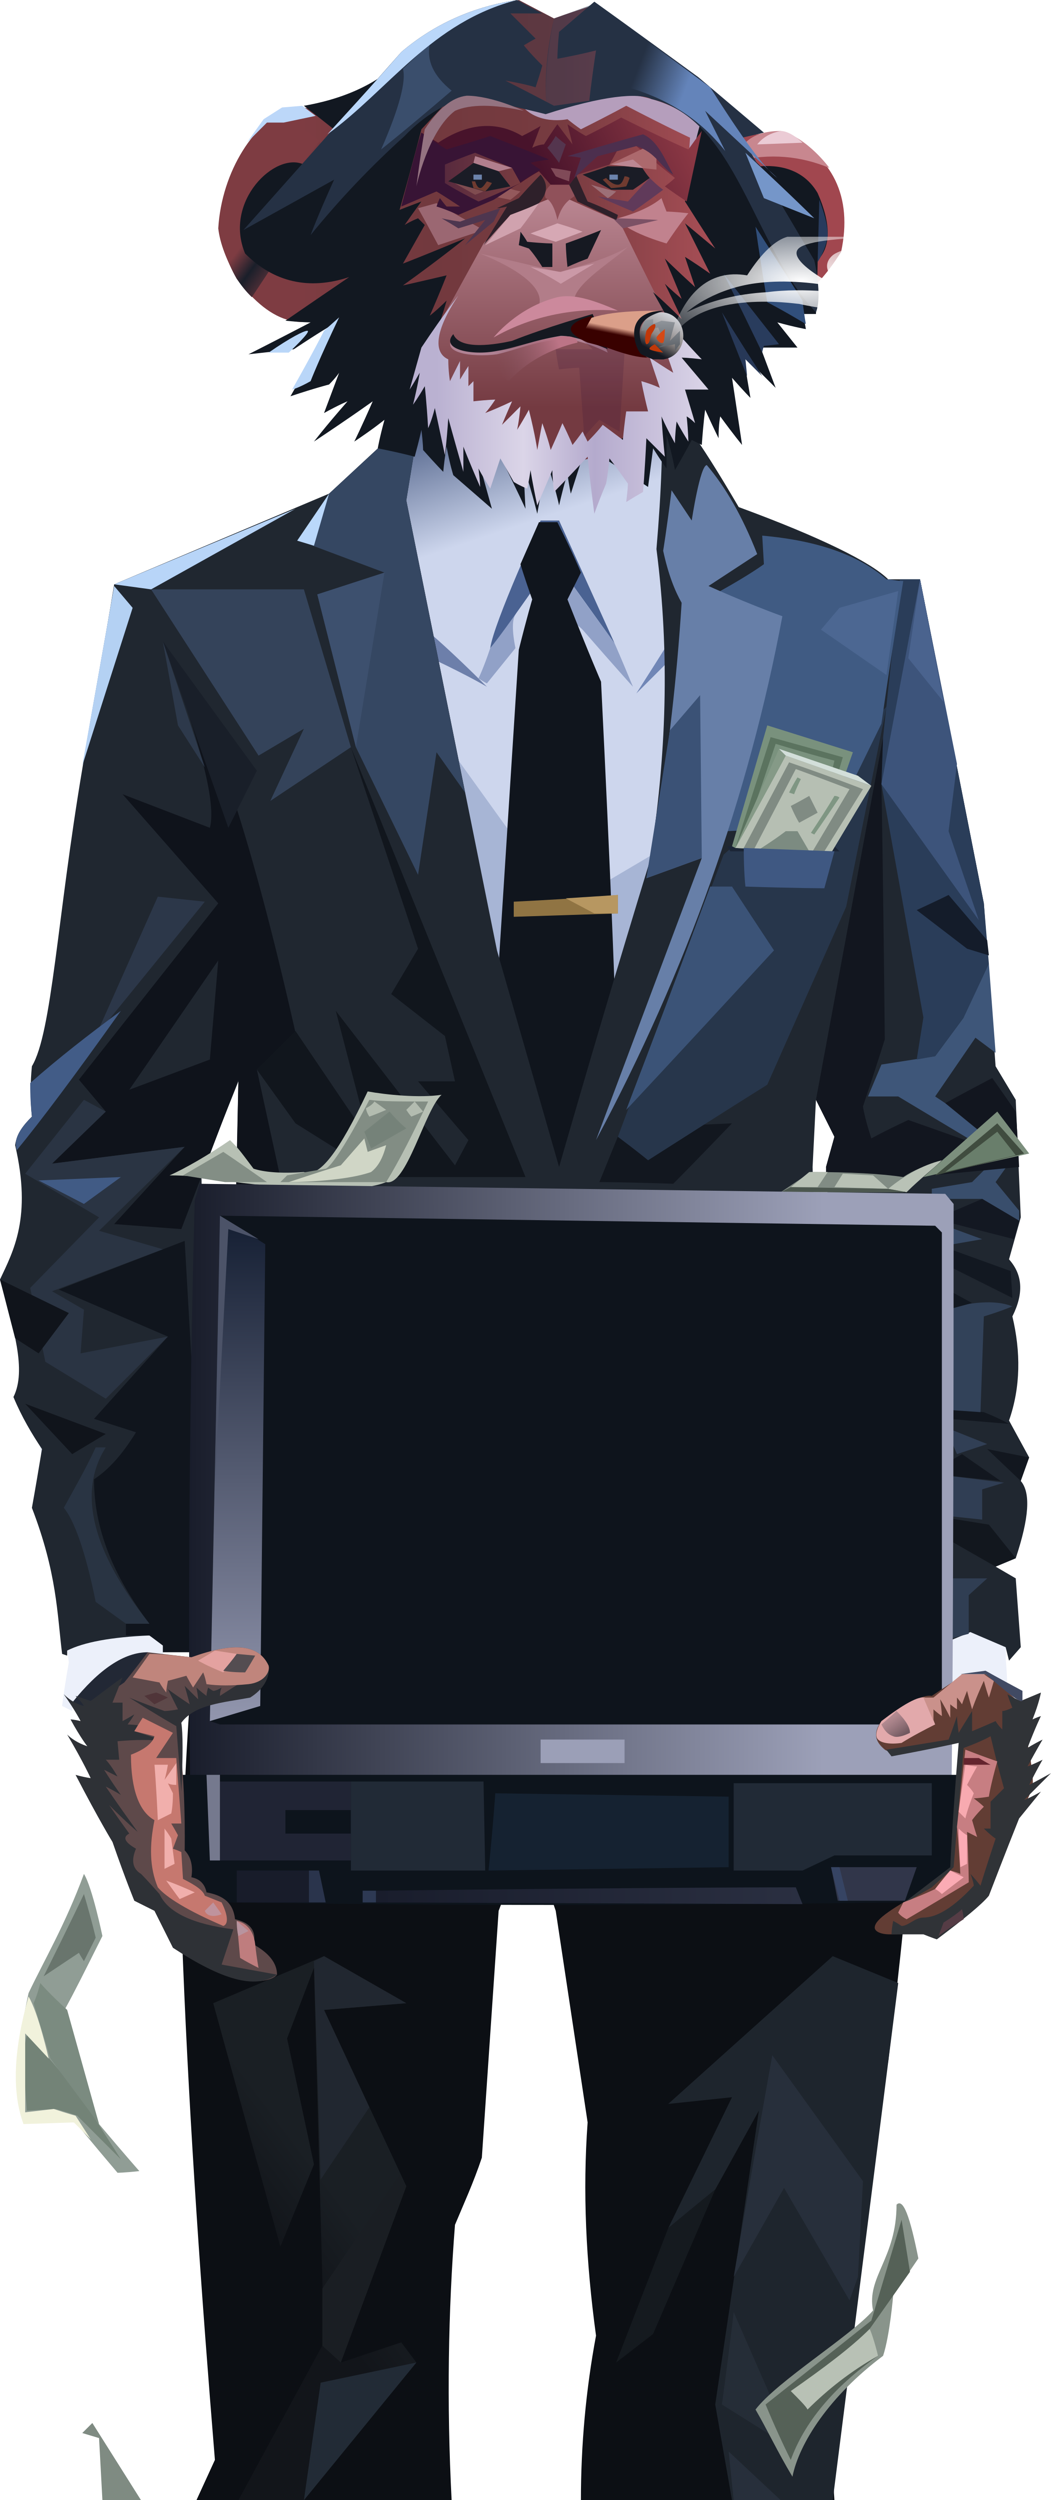 <?xml version="1.0" encoding="UTF-8" standalone="no"?>
<svg
   width="626"
   height="1489"
   viewBox="0 0 626 1489"
   version="1.1"
   id="svg365"
   sodipodi:docname="cb-layer-1419.svg"
   xmlns:inkscape="http://www.inkscape.org/namespaces/inkscape"
   xmlns:sodipodi="http://sodipodi.sourceforge.net/DTD/sodipodi-0.dtd"
   xmlns="http://www.w3.org/2000/svg"
   xmlns:svg="http://www.w3.org/2000/svg">
  <sodipodi:namedview
     id="namedview367"
     pagecolor="#ffffff"
     bordercolor="#666666"
     borderopacity="1.0"
     inkscape:pageshadow="2"
     inkscape:pageopacity="0.0"
     inkscape:pagecheckerboard="0" />
  <defs
     id="defs116">
    <linearGradient
       x1="143.951"
       y1="224.938"
       x2="124.151"
       y2="264.538"
       id="id-112385"
       gradientTransform="scale(0.611,1.636)"
       gradientUnits="userSpaceOnUse">
      <stop
         stop-color="#1A1F24"
         offset="0%"
         id="stop2" />
      <stop
         stop-color="#12151A"
         offset="100%"
         id="stop4" />
    </linearGradient>
    <linearGradient
       x1="538.12"
       y1="0"
       x2="543.795"
       y2="51.078"
       id="id-112386"
       gradientTransform="scale(0.578,1.73)"
       gradientUnits="userSpaceOnUse">
      <stop
         stop-color="#3F527B"
         offset="0%"
         id="stop7" />
      <stop
         stop-color="#CDD6ED"
         offset="100%"
         id="stop9" />
    </linearGradient>
    <linearGradient
       x1="256.349"
       y1="0"
       x2="256.349"
       y2="38.884"
       id="id-112387"
       gradientTransform="scale(1.389,0.72)"
       gradientUnits="userSpaceOnUse">
      <stop
         stop-color="#DB9F89"
         offset="0%"
         id="stop12" />
      <stop
         stop-color="#390100"
         offset="100%"
         id="stop14" />
    </linearGradient>
    <linearGradient
       x1="4.399"
       y1="216.572"
       x2="363.909"
       y2="216.572"
       id="id-112388"
       gradientTransform="scale(1.051,0.951)"
       gradientUnits="userSpaceOnUse">
      <stop
         stop-color="#191D2B"
         offset="0%"
         id="stop17" />
      <stop
         stop-color="#9CA0B8"
         offset="100%"
         id="stop19" />
    </linearGradient>
    <linearGradient
       x1="73.415"
       y1="2136.893"
       x2="23.017"
       y2="2136.893"
       id="id-112389"
       gradientTransform="scale(5.04,0.198)"
       gradientUnits="userSpaceOnUse">
      <stop
         stop-color="#2A2F41"
         offset="0%"
         id="stop22" />
      <stop
         stop-color="#191D2C"
         offset="100%"
         id="stop24" />
    </linearGradient>
    <linearGradient
       x1="101.174"
       y1="6.291"
       x2="101.174"
       y2="105.956"
       id="id-112390"
       gradientTransform="scale(0.331,3.02)"
       gradientUnits="userSpaceOnUse">
      <stop
         stop-color="#141E32"
         offset="0%"
         id="stop27" />
      <stop
         stop-color="#9296AE"
         offset="100%"
         id="stop29" />
    </linearGradient>
    <linearGradient
       x1="266.554"
       y1="158.663"
       x2="41.252"
       y2="158.663"
       id="id-112391"
       gradientTransform="scale(1.175,0.851)"
       gradientUnits="userSpaceOnUse">
      <stop
         stop-color="#A1474F"
         offset="0%"
         id="stop32" />
      <stop
         stop-color="#A44D54"
         offset="9%"
         id="stop34" />
      <stop
         stop-color="#773B40"
         offset="41%"
         id="stop36" />
      <stop
         stop-color="#72393E"
         offset="71%"
         id="stop38" />
      <stop
         stop-color="#7E3C42"
         offset="100%"
         id="stop40" />
    </linearGradient>
    <linearGradient
       x1="205.228"
       y1="113.61"
       x2="205.228"
       y2="237.768"
       id="id-112392"
       gradientTransform="scale(0.979,1.021)"
       gradientUnits="userSpaceOnUse">
      <stop
         stop-color="#BB8793"
         offset="0%"
         id="stop43" />
      <stop
         stop-color="#743A41"
         offset="100%"
         id="stop45" />
    </linearGradient>
    <linearGradient
       x1="30.349"
       y1="107.337"
       x2="52.982"
       y2="132.395"
       id="id-112393"
       gradientTransform="scale(0.816,1.225)"
       gradientUnits="userSpaceOnUse">
      <stop
         stop-color="#7E3C42"
         offset="0%"
         id="stop48" />
      <stop
         stop-color="#1A1F2A"
         offset="40%"
         id="stop50" />
      <stop
         stop-color="#783B41"
         offset="100%"
         id="stop52" />
    </linearGradient>
    <linearGradient
       x1="111.115"
       y1="282.004"
       x2="249.542"
       y2="282.004"
       id="id-112394"
       gradientTransform="scale(1.17,0.855)"
       gradientUnits="userSpaceOnUse">
      <stop
         stop-color="#BAB1D1"
         offset="0%"
         id="stop55" />
      <stop
         stop-color="#DBD5E8"
         offset="32%"
         id="stop57" />
      <stop
         stop-color="#B4AACD"
         offset="58%"
         id="stop59" />
      <stop
         stop-color="#DBD5E8"
         offset="100%"
         id="stop61" />
    </linearGradient>
    <linearGradient
       x1="272.375"
       y1="53.67"
       x2="243.672"
       y2="43.233"
       id="id-112395"
       gradientTransform="scale(1.023,0.977)"
       gradientUnits="userSpaceOnUse">
      <stop
         stop-color="#6484BA"
         offset="0%"
         id="stop64" />
      <stop
         stop-color="#6484BA"
         offset="100%"
         stop-opacity="0"
         id="stop66" />
    </linearGradient>
    <linearGradient
       x1="105.985"
       y1="334.758"
       x2="131.832"
       y2="331.422"
       id="id-112396"
       gradientTransform="scale(1.559,0.641)"
       gradientUnits="userSpaceOnUse">
      <stop
         stop-color="#80525E"
         offset="0%"
         stop-opacity="0"
         id="stop69" />
      <stop
         stop-color="#BC7486"
         offset="100%"
         id="stop71" />
    </linearGradient>
    <linearGradient
       x1="106.66"
       y1="178.37"
       x2="158.111"
       y2="170.454"
       id="id-112397"
       gradientTransform="scale(1.799,0.556)"
       gradientUnits="userSpaceOnUse">
      <stop
         stop-color="#48132B"
         offset="0%"
         id="stop74" />
      <stop
         stop-color="#8B3844"
         offset="100%"
         id="stop76" />
    </linearGradient>
    <linearGradient
       x1="144.499"
       y1="131.419"
       x2="108.374"
       y2="131.419"
       id="id-112398"
       gradientTransform="scale(1.246,0.803)"
       gradientUnits="userSpaceOnUse">
      <stop
         stop-color="#783C40"
         offset="0%"
         id="stop79" />
      <stop
         stop-color="#582A3E"
         offset="100%"
         id="stop81" />
    </linearGradient>
    <filter
       width="1.234"
       height="1.16"
       x="-0.117"
       y="-0.08"
       id="id-112399"
       filterUnits="objectBoundingBox">
      <feGaussianBlur
         in="SourceGraphic"
         stdDeviation="2"
         id="feGaussianBlur84" />
    </filter>
    <radialGradient
       cx="222.184"
       cy="262.208"
       r="59.98"
       id="id-112400"
       fx="222.184"
       fy="262.208"
       gradientTransform="scale(1.564,0.639)"
       gradientUnits="userSpaceOnUse">
      <stop
         stop-color="#FFFFFF"
         offset="0%"
         id="stop87" />
      <stop
         stop-color="#FFFFFF"
         offset="56%"
         stop-opacity="0.579"
         id="stop89" />
      <stop
         stop-color="#FFFFFF"
         offset="100%"
         stop-opacity="0.243"
         id="stop91" />
    </radialGradient>
    <linearGradient
       x1="19.621"
       y1="14.52"
       x2="17.659"
       y2="19.621"
       id="id-112401"
       gradientTransform="scale(1.402,0.714)"
       gradientUnits="userSpaceOnUse">
      <stop
         stop-color="#DB9F89"
         offset="0%"
         id="stop94" />
      <stop
         stop-color="#390100"
         offset="100%"
         id="stop96" />
    </linearGradient>
    <linearGradient
       x1="60.397"
       y1="0.964"
       x2="49.335"
       y2="23.088"
       id="id-112402"
       gradientTransform="scale(0.964,1.038)"
       gradientUnits="userSpaceOnUse">
      <stop
         stop-color="#D5D8DF"
         offset="0%"
         id="stop99" />
      <stop
         stop-color="#8D8785"
         offset="62%"
         id="stop101" />
      <stop
         stop-color="#141821"
         offset="100%"
         id="stop103" />
    </linearGradient>
    <linearGradient
       x1="47.717"
       y1="5.501"
       x2="47.717"
       y2="26.406"
       id="id-112403"
       gradientTransform="scale(1.1,0.909)"
       gradientUnits="userSpaceOnUse">
      <stop
         stop-color="#93989E"
         offset="0%"
         id="stop106" />
      <stop
         stop-color="#5A5F65"
         offset="100%"
         id="stop108" />
    </linearGradient>
    <linearGradient
       x1="15.938"
       y1="40.266"
       x2="8.174"
       y2="30.399"
       id="id-112404"
       gradientTransform="scale(1.051,0.952)"
       gradientUnits="userSpaceOnUse">
      <stop
         stop-color="#725960"
         offset="0%"
         id="stop111" />
      <stop
         stop-color="#967780"
         offset="100%"
         stop-opacity="0.630"
         id="stop113" />
    </linearGradient>
  </defs>
  <g
     id="id-112405">
    <g
       id="id-112406">
      <g
         transform="translate(0,189)"
         id="id-112407">
        <g
           transform="translate(108,744)"
           id="id-112408">
          <path
             d="m 9,556 c 102,0 152,0 152,0 -3,-58 -2,-113 2,-164 5,-12 11,-25 16,-40 l 10,-147 18,-47 16,47 19,126 c -3,41 -1,83 5,127 -6,32 -9,65 -9,98 h 151 c -3,-42 2,-87 14,-133 3,-19 -3,-68 18,-128 5,-42 10,-84 13,-126 V 27 L 9,28 C 1,123 -1,192 1,236 5,335 12,434 20,532 Z"
             fill="#0c0f14"
             id="id-112409" />
          <polygon
             points="131,462 95,474 134,369 85,264 134,260 85,232 19,260 59,405 79,356 63,281 79,239 85,462 34,556 73,556 140,474 "
             fill="url(#id-112385)"
             id="id-112410"
             style="fill:url(#id-112385)" />
          <polygon
             points="73,556 140,474 83,486 "
             fill="#222b36"
             id="id-112411" />
          <polygon
             points="79,235 85,232 134,260 85,264 112,322 83,365 "
             fill="#212730"
             id="id-112412" />
          <polygon
             points="84,430 84,464 95,474 134,369 130,362 "
             fill="#1a1e23"
             id="id-112413" />
          <polyline
             points="427 248 388 232 290 320 328 316 290 394 318 371 344 324 318 499 328 556 388 556"
             fill="#1e252d"
             id="id-112414" />
          <path
             d="m 352,291 54,75 -3,57 -5,14 -39,-67 -30,53 c 15,-88 23,-132 23,-132 z"
             fill="#272f3b"
             id="id-112415" />
          <path
             d="m 329,444 c 24,55 36,82 36,82 l -43,-27 c 5,-37 7,-55 7,-55 z"
             fill="#252d37"
             id="id-112416" />
          <path
             d="m 326,527 31,29 h -28 c -2,-19 -3,-29 -3,-29 z"
             fill="#272f3b"
             id="id-112417" />
          <path
             d="m 318,371 c -25,58 -37,86 -37,86 l -22,17 31,-80 c 19,-16 28,-23 28,-23 z"
             fill="#151a1f"
             id="id-112418" />
          <path
             d="M 1,28 C 3,9 4,0 4,0 L 435,1 V 28 C 146,28 1,28 1,28 Z"
             fill="#1a1e23"
             id="id-112419" />
        </g>
        <g
           transform="translate(12,30)"
           id="id-112420">
          <path
             d="M 228,52 C 196,75 180,86 180,86 102,121 63,139 63,139 26,372 8,488 8,488 c -5,44 -8,66 -8,66 19,144 29,217 29,217 -3,17 -4,26 -4,26 4,2 6,3 6,3 0,-4 1,-6 1,-6 24,-16 37,-24 37,-24 10,0 16,0 16,0 10,-199 15,-299 15,-299 24,-61 36,-92 36,-92 -3,67 -5,113 -6,137 l 333,-10 c 0,-95 1,-142 1,-142 19,66 29,99 29,99 20,207 30,310 30,310 20,8 30,12 30,12 11,-3 16,-4 16,-4 13,8 19,11 19,11 0,-15 -1,-23 -1,-23 1,-25 1,-38 1,-38 -11,-13 -17,-19 -17,-19 10,-6 15,-9 15,-9 C 573,490 566,384 566,384 538,222 523,141 523,141 457,109 423,93 423,93 L 391,47 c -109,3 -163,5 -163,5 z"
             fill="#ecf0fa"
             id="id-112421" />
          <path
             d="m 311,0 c -48,15 -72,23 -72,23 -7,39 -10,59 -10,59 39,196 58,294 58,294 l 35,115 62,-186 c 6,-130 9,-195 9,-195 L 383,17 Z"
             fill="url(#id-112386)"
             id="id-112422"
             style="fill:url(#id-112386)" />
          <path
             d="m 278,190 c -22,-22 -34,-32 -34,-32 l 3,16 c 21,10 31,16 31,16 z"
             fill="#6d7faa"
             id="id-112423" />
          <path
             d="m 259,231 c 43,60 65,90 65,90 l 61,-36 -1,20 -60,186 -37,-115 C 268,280 259,231 259,231 Z"
             fill="#a7b5d5"
             id="id-112424" />
          <path
             d="m 367,194 c 16,-25 24,-38 24,-38 l -1,15 c -15,15 -23,23 -23,23 z"
             fill="#7086b6"
             id="id-112425" />
          <path
             d="m 365,190 c -7,-17 -11,-26 -11,-26 -24,-33 -36,-50 -36,-50 -25,36 -38,53 -38,53 -4,12 -7,18 -7,18 3,2 5,3 5,3 l 17,-21 c -2,-10 -2,-17 0,-20 2,-4 5,-8 9,-13 17,11 27,18 31,22 20,23 30,34 30,34 z"
             fill="#91a1c7"
             id="id-112426" />
          <path
             d="m 280,167 c 2,-15 30,-76 30,-76 h 11 l 33,73 -36,-50 c -20,29 -33,47 -38,53 z"
             fill="#4a6292"
             id="id-112427" />
          <path
             d="m 320,92 c 10,20 14,30 14,30 -5,10 -8,16 -8,16 13,33 20,49 20,49 6,121 8,181 8,181 -22,76 -33,113 -33,113 -24,-83 -36,-125 -36,-125 8,-125 12,-188 12,-188 5,-20 8,-30 8,-30 -5,-14 -7,-21 -7,-21 l 11,-25 c 7,0 11,0 11,0 z"
             fill="#10151d"
             id="id-112428" />
          <path
             d="m 294,318 c 41,-2 62,-4 62,-4 0,7 0,11 0,11 l -62,2 c 0,-6 0,-9 0,-9 z"
             fill="#907443"
             id="id-112429" />
          <path
             d="m 356,314 c 0,7 0,11 0,11 -9,0 -14,0 -14,0 l -17,-9 z"
             fill="#b79761"
             id="id-112430" />
        </g>
        <g
           transform="translate(0,51)"
           id="id-112431">
          <path
             d="m 124,744 -24,-3 -11,-7 c -23,1 -39,4 -49,9 0,0 0,1 0,3 l -3,-1 c -3,-24 -3,-48 -18,-87 2,-11 4,-23 6,-35 -6,-9 -12,-19 -17,-31 8,-16 0,-41 -8,-70 8,-17 19,-37 9,-80 1,-7 5,-12 10,-17 -1,-10 -1,-20 0,-30 12,-20 15,-88 30,-177 6,-37 13,-73 19,-110 l 128,-54 55,-51 -9,55 54,268 37,129 c 17,-59 35,-120 54,-182 10,-62 12,-124 4,-186 3,-35 4,-64 3,-87 7,0 22,21 46,62 49,18 79,33 89,43 5,0 11,0 19,0 l 38,193 7,97 12,20 3,70 -7,25 c 8,9 9,20 2,34 5,21 5,42 -2,62 l 12,22 c -3,4 -5,9 -5,14 6,7 5,22 -3,46 l -12,5 12,7 3,41 -7,8 -2,-8 -21,-9 -12,5 -57,12 -17,-294 5,-18 -11,-22 -2,40 1,41 -345,9 2,-101 -22,55 z"
             fill="#202730"
             id="id-112432" />
          <polygon
             points="49,216 68,109 79,122 "
             fill="#b4d1f3"
             id="id-112433" />
          <polygon
             points="68,108 90,111 176,63 "
             fill="#b8d5f8"
             id="id-112434" />
          <polygon
             points="181,194 154,210 90,111 181,111 209,205 161,237 "
             fill="#34435a"
             id="id-112435" />
          <path
             d="m 97,142 c 26,35 52,113 79,233 v 0 l -23,22 20,92 -33,7 2,-93 -34,89 -40,-3 42,-46 -79,10 32,-31 -16,-19 83,-105 -57,-65 52,20 c 4,-15 -6,-52 -28,-111 z m 33,190 -53,77 48,-18 z"
             fill="#0f131b"
             id="id-112436" />
          <polygon
             points="57,377 122,297 94,294 "
             fill="#2c3749"
             id="id-112437" />
          <path
             d="m 72,362 c -27,38 -48,66 -62,83 -2,-6 1,-12 9,-20 -1,-9 -1,-16 -1,-20 17,-15 35,-29 54,-43 z"
             fill="#425c87"
             id="id-112438" />
          <path
             d="M 124,744 H 97 v -4 l -8,-6 H 75 v -7 H 89 C 67,698 56,670 56,641 c 9,-6 17,-15 25,-28 l -25,-8 44,-49 -65,-28 75,-29 z"
             fill="#10151d"
             id="id-112439" />
          <path
             d="m 89,727 c -5,0 -10,0 -14,0 L 57,714 C 51,684 44,665 38,658 44,647 51,635 57,622 h 6 c -17,27 -8,62 26,105 z"
             fill="#293443"
             id="id-112440" />
          <polygon
             points="15,596 63,614 43,626 "
             fill="#10141b"
             id="id-112441" />
          <polygon
             points="27,571 18,527 59,485 15,459 50,415 63,422 31,453 110,443 59,493 97,504 31,529 50,540 48,566 100,556 63,593 "
             fill="#2a3443"
             id="id-112442" />
          <polygon
             points="176,429 153,397 176,374 220,439 200,362 271,454 279,439 249,404 271,404 265,377 233,352 249,325 209,205 313,461 227,461 "
             fill="#11161d"
             id="id-112443" />
          <polygon
             points="277,232 242,58 251,3 196,54 181,83 229,101 189,114 212,205 249,281 260,208 "
             fill="#354762"
             id="id-112444" />
          <polygon
             points="189,114 212,205 229,101 "
             fill="#3d506e"
             id="id-112445" />
          <polygon
             points="187,85 196,54 177,82 "
             fill="#bad8fb"
             id="id-112446" />
          <polygon
             points="558,663 558,673 593,693 605,688 589,668 "
             fill="#12171e"
             id="id-112447" />
          <polygon
             points="577,733 558,738 563,700 588,700 577,710 "
             fill="#303e53"
             id="id-112448" />
          <polygon
             points="566,639 598,643 585,647 585,665 566,663 "
             fill="#303e54"
             id="id-112449" />
          <polygon
             points="563,610 570,626 588,620 "
             fill="#313f55"
             id="id-112450" />
          <polygon
             points="613,628 608,642 588,623 "
             fill="#12171f"
             id="id-112451" />
          <polygon
             points="566,630 573,626 596,642 566,639 "
             fill="#12171f"
             id="id-112452" />
          <path
             d="m 601,608 c -24,-2 -36,-3 -36,-3 v -6 l 21,2 c 10,4 15,7 15,7 z"
             fill="#12171f"
             id="id-112453" />
          <path
             d="m 603,538 c -7,3 -17,6 -17,6 l -2,57 -29,-2 3,-58 c 20,-6 35,-7 45,-3 z"
             fill="#324259"
             id="id-112454" />
          <polygon
             points="555,509 555,500 602,517 603,533 "
             fill="#121821"
             id="id-112455" />
          <polygon
             points="557,542 579,536 555,523 "
             fill="#121820"
             id="id-112456" />
          <polygon
             points="555,500 555,487 585,498 562,502 "
             fill="#364964"
             id="id-112457" />
          <polygon
             points="555,474 555,468 579,464 593,450 603,450 593,464 607,481 607,487 585,474 "
             fill="#394e6c"
             id="id-112458" />
          <path
             d="m 604,498 -47,-12 28,-12 22,13 c -2,7 -3,11 -3,11 z"
             fill="#131822"
             id="id-112459" />
          <path
             d="m 436,429 c -23,24 -35,36 -35,36 -29,-1 -44,-1 -44,-1 l 13,-32 c 44,-2 66,-3 66,-3 z"
             fill="#12171f"
             id="id-112460" />
          <polygon
             points="72,461 23,463 50,477 "
             fill="#415b85"
             id="id-112461" />
          <path
             d="m 386,451 c 47,-30 71,-45 71,-45 l 47,-106 c 16,-79 24,-119 24,-119 -64,59 -97,88 -97,88 l -63,168 c 12,9 18,14 18,14 z"
             fill="#27364b"
             id="id-112462" />
          <path
             d="m 605,422 c -9,-13 -14,-20 -14,-20 -19,10 -28,15 -28,15 27,22 40,32 40,32 -42,-15 -62,-22 -62,-22 -15,7 -22,11 -22,11 -4,-12 -5,-19 -5,-19 9,-27 13,-40 13,-40 -1,-101 -2,-152 -2,-152 l 1,-28 -40,216 11,22 -5,18 v 11 l 115,-11 c -1,-22 -2,-33 -2,-33 z"
             fill="#12161f"
             id="id-112463" />
          <polygon
             points="535,413 517,413 525,394 557,389 574,366 548,334 546,302 589,334 593,387 581,378 557,413 563,417 585,435 580,440 "
             fill="#3e5679"
             id="id-112464" />
          <polygon
             points="574,366 589,334 586,298 548,105 536,105 526,199 525,227 550,366 546,391 557,389 "
             fill="#2a3d59"
             id="id-112465" />
          <path
             d="m 546,302 c 13,-6 19,-9 19,-9 l 23,27 1,9 -13,-4 z"
             fill="#141c2a"
             id="id-112466" />
          <path
             d="m 525,227 58,81 c -12,-35 -18,-53 -18,-53 l 5,-40 -22,-110 z"
             fill="#3d547b"
             id="id-112467" />
          <polygon
             points="548,105 541,152 562,178 "
             fill="#4a638e"
             id="id-112468" />
          <path
             d="m 500,267 h -65 c -1,-2 -2,-3 -2,-3 h 64 z"
             fill="#1b2536"
             id="id-112469" />
          <path
             d="m 525,191 c -20,41 -30,61 -30,61 -41,2 -62,3 -62,3 -2,-95 -4,-143 -4,-143 18,-10 26,-16 26,-16 l -1,-17 c 34,3 58,12 74,26 3,0 6,1 10,1 -9,56 -13,85 -13,85 z"
             fill="#405b83"
             id="id-112470" />
          <path
             d="m 461,326 c -58,63 -88,95 -88,95 34,-89 50,-133 50,-133 h 13 c 17,26 25,38 25,38 z"
             fill="#3b5377"
             id="id-112471" />
          <path
             d="m 421,37 c -4,0 -9,33 -9,33 -8,-12 -12,-18 -12,-18 -3,24 -5,36 -5,36 3,14 7,24 11,31 -6,95 -21,164 -21,164 22,-8 33,-12 33,-12 -42,112 -63,168 -63,168 54,-101 91,-205 111,-312 -22,-8 -44,-18 -44,-18 L 451,90 C 442,67 432,50 421,37 Z"
             fill="#677fa8"
             id="id-112472" />
          <path
             d="m 417,174 1,97 c -22,8 -33,12 -33,12 l 14,-88 z"
             fill="#3b5276"
             id="id-112473" />
          <polygon
             points="528,162 535,112 500,122 489,135 "
             fill="#4c6792"
             id="id-112474" />
          <polygon
             points="9,557 0,522 41,542 23,566 "
             fill="#10141b"
             id="id-112475" />
          <polygon
             points="136,253 97,142 153,219 "
             fill="#191f29"
             id="id-112476" />
          <polygon
             points="122,217 97,142 106,192 "
             fill="#2d394b"
             id="id-112477" />
        </g>
        <g
           transform="translate(9)"
           id="id-112478">
          <path
             d="m 329,10 c 10,-8 25,-10 54,-10 -27,0 -14,28 -10,28 -7,0 -20,-4 -38,-12 -4,-2 -6,-4 -6,-6 z"
             fill="url(#id-112387)"
             id="id-112479"
             style="fill:url(#id-112387)" />
          <ellipse
             cx="381"
             cy="15"
             fill="#bebbb4"
             id="id-112480"
             rx="13"
             ry="14" />
          <path
             d="m 378,8 c 0,1 -1,3 -3,6 -1,3 -1,6 -2,6 -2,-1 -2,-3 0,-7 1,-4 3,-5 5,-5 z"
             fill="#c03809"
             id="id-112481" />
          <path
             d="m 369,13 c 0,9 5,14 16,16 0,0 -3,0 -9,0 -2,-1 -5,-2 -7,-3 -2,-2 -13,-26 14,-26 -11,3 -14,7 -14,13 z"
             fill="#131821"
             id="id-112482" />
          <path
             d="m 383,11 c 0,0 -4,3 -4,5 -1,2 2,4 3,3 1,-1 1,-8 1,-8 z"
             fill="#d54916"
             id="id-112483" />
          <path
             d="m 377,20 c 0,0 5,5 5,5 0,0 -6,0 -7,-2 -1,-1 2,-3 2,-3 z"
             fill="#c03809"
             id="id-112484" />
          <path
             d="m 429,316 -2,-1 c 14,-48 21,-72 21,-72 l 51,16 -21,60 c -32,-2 -49,-3 -49,-3 z"
             fill="#79917d"
             id="id-112485" />
          <path
             d="m 450,250 c 29,8 43,12 43,12 l -17,57 -47,-3 c 14,-44 21,-66 21,-66 z"
             fill="#5b735f"
             id="id-112486" />
          <path
             d="m 453,254 c 23,7 35,10 35,10 l -13,55 -43,-3 c 14,-41 21,-62 21,-62 z"
             fill="#7a927e"
             id="id-112487" />
          <path
             d="m 429,316 c 20,-36 30,-55 30,-55 34,12 51,18 51,18 l -24,40 c -38,-2 -57,-3 -57,-3 z"
             fill="#b7c0b4"
             id="id-112488" />
          <path
             d="m 434,316 c 18,-34 27,-51 27,-51 29,10 44,16 44,16 l -23,37 c -32,-1 -48,-2 -48,-2 z"
             fill="#808b83"
             id="id-112489" />
          <path
             d="m 465,269 -25,48 c 24,1 35,1 35,1 l 22,-37 c -21,-8 -32,-12 -32,-12 z"
             fill="#b6bfb3"
             id="id-112490" />
          <path
             d="m 473,285 c -7,4 -11,6 -11,6 3,7 5,10 5,10 l 11,-6 c -3,-6 -5,-10 -5,-10 z"
             fill="#808b83"
             id="id-112491" />
          <path
             d="m 466,274 c 2,1 2,1 2,1 -3,6 -4,9 -4,9 l -3,-1 c 3,-6 5,-9 5,-9 z"
             fill="#7f9683"
             id="id-112492" />
          <path
             d="m 488,285 c 2,0 3,1 3,1 -10,15 -15,22 -15,22 l -2,-1 c 10,-15 14,-22 14,-22 z"
             fill="#7f9683"
             id="id-112493" />
          <path
             d="m 443,317 c 11,-7 16,-11 16,-11 5,0 7,0 7,0 l 7,12 c -20,-1 -30,-1 -30,-1 z"
             fill="#7c8b81"
             id="id-112494" />
          <path
             d="m 429,316 26,-59 4,4 c -20,37 -30,55 -30,55 z"
             fill="#859a87"
             id="id-112495" />
          <path
             d="m 455,257 4,4 c 34,12 51,18 51,18 l -8,-6 z"
             fill="#d3dfda"
             id="id-112496" />
          <path
             d="m 210,461 c 11,2 31,4 44,2 -10,9 -21,55 -33,52 -24,10 -97,-1 -97,-1 -10,-2 -21,-3 -32,-3 9,-4 23,-12 36,-21 5,5 5,5 14,17 6,2 16,3 30,2 9,4 21,-12 38,-48 z"
             fill="#b7c0b4"
             id="id-112497" />
          <path
             d="m 211,466 c 7,1 18,1 35,1 -9,19 -17,35 -25,48 -21,0 -63,0 -63,0 3,-3 4,-4 4,-4 l 23,-4 c 3,-1 12,-14 26,-41 z"
             fill="#828d84"
             id="id-112498" />
          <path
             d="m 210,497 11,-4 c -2,8 -5,13 -9,16 -17,6 -49,6 -49,6 21,-7 31,-10 31,-10 l 14,-16 z"
             fill="#d0d6c6"
             id="id-112499" />
          <path
             d="m 150,515 c -17,-12 -26,-18 -26,-18 l -24,14 25,4 c 17,0 25,0 25,0 z"
             fill="#838e85"
             id="id-112500" />
          <path
             d="m 211,476 c -2,-3 -2,-5 -2,-5 4,-2 5,-4 5,-4 l 7,5 c -7,3 -10,4 -10,4 z"
             fill="#b3bcb0"
             id="id-112501" />
          <path
             d="m 233,472 c 2,3 3,4 3,4 5,-2 7,-3 7,-3 l -5,-6 c -4,4 -5,5 -5,5 z"
             fill="#b3bcb0"
             id="id-112502" />
          <path
             d="m 223,473 c 6,7 10,10 10,10 -14,8 -21,12 -21,12 l -4,-10 c 10,-8 15,-12 15,-12 z"
             fill="#758279"
             id="id-112503" />
          <path
             d="m 41,927 c 5,8 11,37 11,37 -10,20 -17,34 -22,43 4,16 20,69 20,69 16,19 24,28 24,28 -9,1 -13,1 -13,1 -17,-20 -25,-30 -25,-30 -21,0 -31,0 -31,0 -6,-14 -5,-40 3,-77 9,-19 22,-41 33,-71 z"
             fill="#909d95"
             id="id-112504" />
          <path
             d="m 7,1023 c 7,6 19,20 35,41 l 21,33 -26,-26 c -9,-3 -13,-4 -13,-4 l -17,1 c -2,-24 -2,-39 0,-45 z"
             fill="#738377"
             id="id-112505" />
          <path
             d="m 15,992 c -2,8 -4,12 -4,12 l 10,33 29,39 -19,-68 C 20,998 15,992 15,992 Z"
             fill="#7b8b80"
             id="id-112506" />
          <path
             d="m 41,939 c 5,17 7,26 7,26 -5,10 -7,14 -7,14 -2,-3 -3,-5 -3,-5 l -21,14 c 16,-32 24,-49 24,-49 z"
             fill="#69756d"
             id="id-112507" />
          <path
             d="m 8,1000 c 6,10 12,37 12,37 L 6,1022 v 47 l 17,-2 c 9,3 13,4 13,4 l 9,14 -10,-10 -30,1 c -7,-19 -6,-44 3,-76 z"
             fill="#f1f2dc"
             id="id-112508" />
          <path
             d="m 525,1124 c 0,32 -18,43 -14,63 -13,15 -57,42 -70,59 7,12 13,25 22,40 4,-20 22,-48 54,-72 4,-12 6,-36 6,-36 l 15,-22 c -5,-25 -9,-36 -13,-32 z"
             fill="#89948b"
             id="id-112509" />
          <path
             d="m 462,1276 c -5,-10 -10,-21 -15,-33 l 63,-50 18,-60 5,31 -24,34 5,16 c -27,19 -44,40 -52,62 z"
             fill="#556157"
             id="id-112510" />
          <path
             d="m 509,1198 c 1,2 3,8 5,16 -16,9 -30,20 -42,32 -1,-2 -5,-6 -10,-11 20,-14 36,-26 47,-37 z"
             fill="#b8c1b5"
             id="id-112511" />
          <polygon
             points="50,1263 40,1260 46,1254 75,1300 52,1300 "
             fill="#7f8b82"
             id="id-112512" />
          <polygon
             points="541,512 585,473 604,498 "
             fill="#7c8f7d"
             id="id-112513" />
          <polygon
             points="548,511 585,480 601,498 "
             fill="#404c3f"
             id="id-112514" />
          <polygon
             points="554,509 585,485 596,499 "
             fill="#697e6b"
             id="id-112515" />
          <path
             d="m 456,521 18,-12 c 23,0 42,1 55,3 6,-4 13,-7 22,-9 l -22,18 z"
             fill="#818c84"
             id="id-112516" />
          <polygon
             points="462,518 473,509 484,509 478,518 "
             fill="#b8c1b5"
             id="id-112517" />
          <polygon
             points="520,519 511,511 493,510 488,518 "
             fill="#b8c1b5"
             id="id-112518" />
          <path
             d="m 531,521 -11,-2 c 10,-8 20,-14 32,-17 -5,5 -13,11 -21,19 z"
             fill="#b9c2b6"
             id="id-112519" />
          <polygon
             points="520,519 462,518 456,521 531,521 "
             fill="#4c574f"
             id="id-112520" />
        </g>
      </g>
      <g
         transform="translate(37)"
         id="id-112521">
        <g
           transform="translate(71,705)"
           id="id-112522">
          <path
             d="m 457,411 c -2,0 -6,-9 -6,-9 -1,-32 -1,-48 -1,-48 -290,-1 -435,-2 -435,-2 1,40 2,60 2,60 C 11,411 8,408 6,402 2,208 8,10 8,10 10,3 11,0 11,0 307,4 455,6 455,6 l 5,6 c 0,262 -1,395 -3,399 z"
             fill="url(#id-112388)"
             id="id-112523"
             style="fill:url(#id-112388)" />
          <path
             d="m 0,352 h 462 v 48 c -3,15 -14,24 -33,28 -153,2 -251,2 -401,0 C 13,425 3,415 0,400 Z"
             fill="#0d141c"
             id="id-112524" />
          <polygon
             points="116,421 116,428 108,428 108,421 "
             fill="#2d3953"
             id="id-112525" />
          <polygon
             points="23,403 23,356 101,356 101,403 "
             fill="#202434"
             id="id-112526" />
          <polygon
             points="62,387 101,387 101,373 62,373 "
             fill="#0d141c"
             id="id-112527" />
          <polygon
             points="76,409 76,428 33,428 33,409 "
             fill="#181c2a"
             id="id-112528" />
          <polygon
             points="86,428 76,428 76,409 82,409 "
             fill="#2a344c"
             id="id-112529" />
          <path
             d="m 187,363 139,2 v 42 l -143,2 c 3,-30 4,-46 4,-46 z"
             fill="#152231"
             id="id-112530" />
          <path
             d="m 116,428 v -7 c 167,-2 250,-2 250,-2 l 4,10 z"
             fill="url(#id-112389)"
             id="id-112531"
             style="fill:url(#id-112389)" />
          <polygon
             points="391,427 387,407 438,407 431,427 "
             fill="#31364a"
             id="id-112532" />
          <polygon
             points="392,427 387,407 392,407 397,427 "
             fill="#364463"
             id="id-112533" />
          <polygon
             points="370,409 389,400 447,400 447,357 329,357 329,409 "
             fill="#212a36"
             id="id-112534" />
          <polygon
             points="101,409 101,356 180,356 181,409 "
             fill="#212a36"
             id="id-112535" />
          <polygon
             points="453,29 453,316 449,322 23,322 17,320 23,19 449,25 "
             fill="#0e141c"
             id="id-112536" />
          <path
             d="m 23,403 h -6 l -2,-51 h 8 c 0,34 0,51 0,51 z"
             fill="#75798e"
             id="id-112537" />
          <polygon
             points="17,320 23,19 50,36 47,311 "
             fill="url(#id-112390)"
             id="id-112538"
             style="fill:url(#id-112390)" />
          <polygon
             points="28,27 20,179 23,19 46,33 "
             fill="#4c5368"
             id="id-112539" />
          <polygon
             points="264,345 214,345 214,331 264,331 "
             fill="#9b9fb7"
             id="id-112540" />
        </g>
        <g
           transform="translate(93)"
           id="id-112541">
          <path
             d="M 71,78 C 61,66 54,63 44,64 22,71 2,102 0,136 c 1,9 5,19 11,30 21,28 42,33 65,16 35,37 58,84 134,88 35,0 72,-30 111,-88 16,5 33,-5 50,-32 7,-33 -5,-57 -34,-71 -11,0 -19,1 -26,3 C 292,55 263,28 224,3 208,8 200,11 200,11 L 179,0 C 135,13 100,39 71,78 Z"
             fill="url(#id-112391)"
             id="id-112542"
             style="fill:url(#id-112391)" />
          <path
             d="m 203,116 c 24,11 36,16 36,16 25,51 38,76 38,76 -18,48 -43,70 -75,66 -51,0 -77,-69 -77,-69 l 33,-60 16,-17 c 19,-8 29,-12 29,-12 z"
             fill="url(#id-112392)"
             id="id-112543"
             style="fill:url(#id-112392)" />
          <path
             d="m 364,100 c -17,-7 -35,-9 -56,-4 3,-12 12,-18 27,-18 16,4 29,22 29,22 z"
             fill="#c8878f"
             id="id-112544" />
          <path
             d="m 348,85 -27,1 c 4,-5 9,-7 14,-8 6,0 13,7 13,7 z"
             fill="#ebcbd5"
             id="id-112545" />
          <path
             d="M 196,67 C 208,64 225,59 248,54 231,20 222,3 222,3 l -22,8 c -5,21 -6,40 -4,56 z"
             fill="#2d3952"
             opacity="0.483"
             id="id-112546" />
          <path
             d="M 196,67 C 193,43 200,11 200,11 186,4 179,0 179,0 c -11,14 -18,35 -20,58 10,2 22,5 37,9 z"
             fill="#243145"
             opacity="0.296"
             id="id-112547" />
          <path
             d="M 20,177 C 18,175 15,172 11,166 8,161 5,154 3,147 L 52,78 c 5,3 9,6 11,10 2,3 4,8 6,15 z"
             fill="url(#id-112393)"
             id="id-112548"
             style="fill:url(#id-112393)" />
          <path
             d="M 161,57 C 166,39 168,8 150,9 117,15 114,52 51,63 64,73 70,78 70,78 63,84 57,91 51,98 34,90 3,120 16,151 c 17,17 38,22 62,14 -25,17 -38,26 -38,26 10,1 15,1 15,1 -25,13 -37,19 -37,19 18,-2 27,-3 27,-3 15,-10 22,-14 22,-14 -16,28 -24,42 -24,42 15,-5 23,-7 23,-7 4,-4 6,-7 6,-7 -6,16 -9,24 -9,24 9,-5 14,-7 14,-7 -14,16 -20,24 -20,24 24,-16 35,-24 35,-24 -7,16 -11,24 -11,24 12,-8 18,-13 18,-13 -3,11 -4,17 -4,17 15,3 22,5 22,5 3,-11 4,-16 4,-16 1,8 1,12 1,12 8,9 12,13 12,13 1,-10 2,-15 2,-15 2,11 4,17 4,17 15,13 23,20 23,20 l -12,-43 c 11,8 17,12 17,12 10,20 15,31 15,31 -1,-17 -1,-25 -1,-25 6,19 8,28 8,28 4,-22 5,-33 5,-33 6,18 8,28 8,28 3,-13 5,-19 5,-19 1,8 2,12 2,12 6,-19 9,-28 9,-28 25,16 37,24 37,24 2,-15 3,-23 3,-23 5,8 8,12 8,12 0,-13 0,-20 0,-20 4,14 5,21 5,21 7,-12 10,-18 10,-18 4,2 6,3 6,3 1,-14 2,-21 2,-21 5,11 8,17 8,17 0,-9 1,-13 1,-13 8,11 13,17 13,17 -4,-27 -6,-40 -6,-40 7,8 11,12 11,12 -3,-17 -4,-25 -4,-25 12,12 19,19 19,19 -6,-16 -9,-24 -9,-24 15,0 22,0 22,0 -8,-10 -12,-15 -12,-15 11,3 17,4 17,4 -1,-6 -2,-9 -2,-9 5,0 8,0 8,0 1,-21 1,-32 1,-32 8,-8 8,-22 0,-40 -7,-12 -19,-17 -34,-16 -24,-24 -36,-35 -36,-35 -6,37 -9,56 -9,56 12,19 18,28 18,28 -12,-10 -18,-15 -18,-15 10,20 15,30 15,30 -10,-7 -15,-10 -15,-10 4,12 6,18 6,18 -12,-11 -18,-17 -18,-17 7,16 10,24 10,24 -7,-6 -10,-9 -10,-9 7,14 10,21 10,21 -11,-11 -17,-16 -17,-16 12,21 17,32 17,32 1,35 -25,58 -76,69 -59,-21 -82,-48 -68,-83 3,-9 4,-13 4,-13 -6,6 -10,9 -10,9 7,-16 10,-24 10,-24 -17,4 -26,6 -26,6 25,-18 37,-28 37,-28 -24,10 -37,15 -37,15 9,-16 13,-23 13,-23 -3,-3 -4,-4 -4,-4 -5,2 -8,4 -8,4 7,-10 10,-14 10,-14 -8,3 -13,5 -13,5 9,-32 13,-48 13,-48 l 15,-16 c 10,-5 18,-6 25,-4 z"
             fill="#121821"
             id="id-112549" />
          <path
             d="m 143,176 c -14,21 -15,34 -6,38 0,7 1,13 1,13 4,-8 6,-12 6,-12 0,8 0,11 0,11 3,-5 5,-8 5,-8 0,8 0,12 0,12 2,-2 3,-3 3,-3 0,8 0,12 0,12 9,-1 13,-1 13,-1 -4,6 -6,8 -6,8 10,-4 16,-7 16,-7 -4,9 -6,14 -6,14 7,-7 11,-11 11,-11 -1,10 -2,14 -2,14 5,-8 7,-12 7,-12 4,16 5,24 5,24 2,-11 3,-16 3,-16 4,11 5,16 5,16 5,-11 7,-16 7,-16 4,8 6,13 6,13 4,-5 6,-8 6,-8 2,4 3,6 3,6 6,-6 9,-10 9,-10 8,6 12,9 12,9 1,-11 2,-17 2,-17 9,0 13,0 13,0 -3,-12 -4,-18 -4,-18 7,2 11,4 11,4 -4,-12 -6,-18 -6,-18 9,6 14,9 14,9 -5,-15 -8,-22 -8,-22 9,1 13,1 13,1 8,9 12,13 12,13 -8,-1 -12,-1 -12,-1 11,13 16,19 16,19 -9,0 -14,0 -14,0 4,13 6,20 6,20 -3,-3 -5,-4 -5,-4 1,10 1,15 1,15 -5,-8 -7,-12 -7,-12 -1,8 -1,13 -1,13 -6,-11 -8,-16 -8,-16 1,16 2,24 2,24 -7,-7 -11,-11 -11,-11 -1,21 -2,32 -2,32 -7,4 -10,6 -10,6 1,-8 1,-11 1,-11 -7,-10 -11,-15 -11,-15 -1,10 -2,15 -2,15 -5,12 -7,18 -7,18 -3,-23 -4,-34 -4,-34 -13,14 -20,21 -20,21 -1,-8 -1,-13 -1,-13 -6,14 -9,21 -9,21 -3,-14 -4,-21 -4,-21 -1,7 -2,11 -2,11 -5,-2 -8,-4 -8,-4 -5,-9 -8,-14 -8,-14 -4,12 -6,18 -6,18 -5,-8 -7,-12 -7,-12 1,8 1,11 1,11 -7,-16 -10,-24 -10,-24 0,10 0,15 0,15 -6,-21 -9,-32 -9,-32 -1,15 -2,22 -2,22 -4,-19 -6,-28 -6,-28 -2,8 -4,12 -4,12 -1,-17 -2,-25 -2,-25 -4,7 -7,11 -7,11 3,-12 4,-19 4,-19 -4,7 -6,10 -6,10 l 7,-25 c 14,-21 22,-31 22,-31 z"
             fill="url(#id-112394)"
             id="id-112550"
             style="fill:url(#id-112394)" />
          <path
             d="m 180,62 c 10,13 28,9 28,9 5,4 8,6 8,6 18,-9 27,-14 27,-14 25,13 38,19 38,19 -1,14 -1,22 -1,22 4,-20 7,-30 7,-30 -12,-10 -27,-16 -44,-18 -17,0 -46,15 -63,6 z"
             fill="#b59ebc"
             id="id-112551" />
          <path
             d="m 55,140 c 17,-21 36,-41 56,-59 20,-21 39,-23 39,-23 30,6 45,10 45,10 34,-11 55,-13 63,-9 51,12 60,87 98,127 4,-10 -1,-31 -1,-31 -29,-49 -43,-73 -43,-73 9,-2 13,-3 13,-3 C 299,57 286,46 286,46 245,16 224,1 224,1 c -14,12 -21,18 -21,18 -1,10 -1,16 -1,16 16,-3 23,-5 23,-5 -3,20 -4,30 -4,30 -14,2 -21,3 -21,3 -19,-10 -29,-15 -29,-15 12,2 18,4 18,4 3,-9 4,-13 4,-13 -8,-8 -11,-12 -11,-12 5,-3 7,-4 7,-4 C 179,13 174,8 174,8 187,8 193,8 193,8 183,3 178,0 178,0 152,4 129,14 109,31 64,82 15,137 15,137 l 54,-30 c -10,22 -14,33 -14,33 z"
             fill="#253144"
             id="id-112552" />
          <path
             d="m 355,130 c -20,-8 -30,-12 -30,-12 L 314,91 c 28,26 41,39 41,39 z"
             fill="#7596c9"
             id="id-112553" />
          <path
             d="M 333,106 C 304,79 290,66 290,66 c 8,16 12,24 12,24 -15,-19 -34,-31 -58,-38 5,-21 7,-31 7,-31 l 42,31 c 19,30 32,48 40,54 z"
             fill="url(#id-112395)"
             id="id-112554"
             style="fill:url(#id-112395)" />
          <path
             d="M 139,54 C 111,78 97,89 97,89 108,64 112,48 110,41 l 16,-15 c -2,10 2,19 13,28 z"
             fill="#3a4e6c"
             id="id-112555" />
          <path
             d="M 178,0 C 127,13 101,54 65,80 74,70 89,54 109,31 129,14 152,4 178,0 Z"
             fill="#bad7fa"
             id="id-112556" />
          <path
             d="m 55,227 c -7,4 -11,5 -11,5 13,-23 19,-35 19,-35 l 9,-8 c -12,25 -17,38 -17,38 z"
             fill="#b9d6f8"
             id="id-112557" />
          <path
             d="m 53,197 c 3,0 -11,13 -11,13 H 30 c 13,-9 21,-13 23,-13 z"
             fill="#b9d6f8"
             id="id-112558" />
          <path
             d="m 324,224 c -16,-25 -24,-38 -24,-38 10,26 15,38 15,38 l -1,-10 c 7,7 10,10 10,10 z"
             fill="#273857"
             id="id-112559" />
          <path
             d="m 324,210 c -15,-31 -23,-47 -23,-47 22,28 33,42 33,42 l -9,1 c -1,3 -1,4 -1,4 z"
             fill="#293c5d"
             id="id-112560" />
          <path
             d="m 350,193 c -15,-9 -23,-13 -23,-13 -5,-30 -7,-45 -7,-45 l 28,44 c 1,9 2,14 2,14 z"
             fill="#314f7b"
             id="id-112561" />
          <path
             d="m 357,156 1,-37 c 3,8 5,15 5,21 -1,9 -6,16 -6,16 z"
             fill="#283b5d"
             id="id-112562" />
          <path
             d="m 192,104 c 5,6 4,12 -2,18 -11,4 -16,6 -16,6 -11,12 -16,18 -16,18 9,-15 14,-23 14,-23 -4,1 -6,1 -6,1 l 13,-6 c 8,-9 13,-14 13,-14 z"
             fill="#2e202a"
             id="id-112563" />
          <path
             d="m 156,151 c 31,7 47,11 47,11 19,-5 33,-10 41,-15 -7,7 -32,22 -32,32 l -21,3 c 3,-9 -8,-20 -35,-31 z"
             fill="#b27d89"
             id="id-112564" />
          <path
             d="m 204,169 20,-12 c -14,3 -20,5 -20,5 l -18,-3 c 12,6 18,10 18,10 z"
             fill="#cb99a7"
             id="id-112565" />
          <path
             d="m 186,139 c 11,-4 16,-6 16,-6 10,3 15,5 15,5 l -16,6 c -10,-3 -15,-5 -15,-5 z"
             fill="#d6a8b4"
             id="id-112566" />
          <path
             d="m 180,138 c 3,4 4,6 4,6 10,1 15,1 15,1 0,10 0,14 0,14 -4,0 -6,0 -6,0 -5,-8 -8,-11 -8,-11 l -6,-2 c 1,-6 1,-8 1,-8 z"
             fill="#161922"
             id="id-112567" />
          <path
             d="m 208,159 c -1,-9 -1,-14 -1,-14 14,-5 21,-8 21,-8 l -8,17 c -8,3 -12,5 -12,5 z"
             fill="#161922"
             id="id-112568" />
          <path
             d="m 140,201 c 4,10 26,6 35,3 20,-8 48,-15 48,-15 6,14 9,21 9,21 -12,-6 -21,-8 -28,-8 -18,2 -25,6 -38,9 -15,2 -34,-1 -26,-10 z"
             fill="#b08294"
             id="id-112569" />
          <path
             d="m 140,199 c 4,10 26,6 35,4 20,-8 48,-16 48,-16 6,14 9,21 9,21 -12,-5 -21,-8 -28,-8 -18,3 -25,7 -38,9 -15,3 -34,-1 -26,-10 z"
             fill="#151921"
             id="path279" />
          <path
             d="m 214,204 c -17,4 -31,12 -41,23 -11,-7 -19,-12 -24,-17 19,3 63,-18 65,-6 z"
             fill="url(#id-112396)"
             id="id-112571"
             style="fill:url(#id-112396)" />
          <path
             d="m 164,201 c 21,-12 46,-18 74,-16 -16,-7 -27,-10 -36,-8 -24,6 -38,24 -38,24 z"
             fill="#cc899c"
             id="id-112572" />
          <path
             d="m 191,121 c -7,10 -11,15 -11,15 l -21,10 15,-18 c 11,-4 17,-7 17,-7 z"
             fill="#d0a2ae"
             id="id-112573" />
          <path
             d="m 202,131 c 2,-7 5,-11 10,-14 1,-3 -3,-7 -3,-7 -7,0 -11,0 -11,0 -3,3 -4,5 -3,8 5,2 7,13 7,13 z"
             fill="#90515a"
             id="id-112574" />
          <path
             d="m 267,145 c 8,-12 13,-18 13,-18 -9,-1 -13,-1 -13,-1 -2,-5 -3,-8 -3,-8 -6,5 -15,9 -26,12 4,8 29,15 29,15 z"
             fill="#c1828e"
             id="id-112575" />
          <path
             d="m 262,131 c -18,-1 -27,-1 -27,-1 l 6,6 z"
             fill="#7c5165"
             id="id-112576" />
          <path
             d="m 158,137 c -18,6 -27,9 -27,9 -8,-15 -12,-22 -12,-22 l 11,-3 c 19,11 28,16 28,16 z"
             fill="#9b6772"
             id="id-112577" />
          <path
             d="m 168,124 c -16,5 -24,8 -24,8 -7,-1 -11,-2 -11,-2 7,4 10,6 10,6 10,-3 16,-5 16,-5 -8,10 -12,15 -12,15 l 17,-14 c 3,-6 4,-8 4,-8 z"
             fill="#4e364f"
             id="id-112578" />
          <path
             d="m 180,114 c -5,-1 -7,-2 -7,-2 -6,3 -9,5 -9,5 l 10,2 c 4,-3 6,-5 6,-5 z"
             fill="#94595c"
             id="id-112579" />
          <path
             d="m 237,114 c -3,3 -5,4 -5,4 l -10,-8 c 10,3 15,4 15,4 z"
             fill="#9c6f77"
             id="id-112580" />
          <path
             d="m 238,128 c -12,-6 -18,-8 -18,-8 -5,-11 -7,-16 -7,-16 -2,4 -4,6 -4,6 l 5,10 23,11 c 1,-2 1,-3 1,-3 z"
             fill="#2e202a"
             id="id-112581" />
          <path
             d="m 257,106 c 5,5 8,7 8,7 -12,9 -18,13 -18,13 -14,-6 -21,-9 -21,-9 l 18,3 c 8,-9 13,-14 13,-14 z"
             fill="#603a5a"
             id="id-112582" />
          <path
             d="m 181,81 c 8,-4 11,-6 11,-6 -3,8 -5,13 -5,13 4,-2 7,-2 7,-2 5,-8 8,-12 8,-12 6,8 9,12 9,12 -2,-8 -3,-12 -3,-12 7,5 11,7 11,7 14,-7 21,-11 21,-11 26,13 40,19 40,19 5,-7 8,-11 8,-11 -6,28 -9,42 -9,42 -9,-6 -13,-9 -13,-9 4,-3 6,-5 6,-5 C 257,94 249,87 249,87 l -23,6 -12,11 -5,6 h -11 l -7,-8 c -7,4 -11,7 -11,7 l -30,16 -20,-11 -20,7 c 7,-28 11,-42 11,-42 l 10,6 c 18,-12 35,-13 50,-4 z"
             fill="url(#id-112397)"
             id="id-112583"
             style="fill:url(#id-112397)" />
          <path
             d="m 164,119 c -14,6 -21,9 -21,9 -9,-4 -13,-5 -13,-5 1,-3 2,-5 2,-5 3,4 4,5 4,5 6,0 8,0 8,0 -9,-6 -14,-9 -14,-9 l -21,9 c 7,-27 11,-42 12,-44 10,7 15,10 15,10 17,-5 26,-8 26,-8 23,9 35,14 35,14 -8,1 -11,2 -11,2 4,3 6,4 6,4 l -13,8 c -10,7 -15,10 -15,10 z"
             fill="#381435"
             id="id-112584" />
          <path
             d="m 155,120 c -14,-7 -20,-11 -20,-11 0,-7 0,-11 0,-11 12,-5 18,-7 18,-7 l 22,9 5,9 c -17,8 -25,11 -25,11 z"
             fill="url(#id-112398)"
             id="id-112585"
             style="fill:url(#id-112398)" />
          <path
             d="m 153,116 c -9,-5 -14,-8 -14,-8 l 19,6 z"
             fill="#7f4c50"
             id="path296" />
          <path
             d="m 137,108 c 10,-7 15,-11 15,-11 10,3 15,5 15,5 l 7,9 -15,3 c -15,-4 -22,-6 -22,-6 z"
             fill="#1a1c26"
             id="id-112587" />
          <polygon
             points="167,102 152,97 153,93 175,100 "
             fill="#b17e8d"
             id="id-112588" />
          <path
             d="m 151,108 1,4 c 4,1 7,2 7,2 3,-3 4,-5 4,-5 l -3,-1 c -2,3 -3,4 -4,4 -1,0 -2,-1 -3,-4 z"
             fill="#703b30"
             id="id-112589" />
          <path
             d="m 157,104 c 0,2 0,3 0,3 -3,0 -5,0 -5,0 v -3 c 4,0 5,0 5,0 z"
             fill="#6c83ac"
             id="id-112590" />
          <path
             d="m 217,104 c 10,-3 15,-5 15,-5 13,0 20,0 20,0 3,5 5,7 5,7 -7,5 -10,7 -10,7 h -13 c -11,-6 -17,-9 -17,-9 z"
             fill="#1a1c26"
             id="id-112591" />
          <path
             d="m 245,106 c -1,3 -2,5 -2,5 -6,1 -9,1 -9,1 -3,-3 -5,-5 -5,-5 2,-1 2,-1 2,-1 3,3 5,4 7,4 2,0 3,-2 4,-5 2,0 3,1 3,1 z"
             fill="#703b30"
             id="id-112592" />
          <path
             d="m 238,104 c 0,2 0,3 0,3 -3,0 -5,0 -5,0 v -3 c 3,0 5,0 5,0 z"
             fill="#6c83ac"
             id="id-112593" />
          <path
             d="m 182,66 c -18,-4 -32,-4 -41,0 -16,12 -23,45 -23,45 3,-23 5,-34 5,-34 8,-12 16,-19 25,-20 15,0 34,9 34,9 z"
             fill="#947381"
             id="id-112594" />
          <path
             d="m 210,102 c -1,4 -1,6 -1,6 -6,-2 -8,-3 -8,-3 l -3,-5 c 8,1 12,2 12,2 z"
             fill="#804a58"
             id="id-112595" />
          <path
             d="m 201,81 c -3,5 -5,7 -5,7 5,6 7,9 7,9 l 4,-11 c -4,-3 -6,-5 -6,-5 z"
             fill="#54354e"
             id="id-112596" />
          <path
             d="m 214,200 c 6,5 9,8 9,8 -15,0 -22,0 -22,0 1,8 2,12 2,12 8,-1 12,-1 12,-1 2,27 3,41 3,41 6,-7 9,-10 9,-10 8,5 12,7 12,7 l 3,-47 c -19,-7 -28,-10 -28,-10 z"
             fill="#341134"
             opacity="0.437"
             id="id-112597"
             filter="url(#id-112399)" />
          <path
             d="m 369,141 c 0,0 1,0 1,0 h 5 c 1,0 1,0 1,0 h 5 c 0,0 0,0 1,0 h 2 c 0,0 0,0 1,0 h 1 c 1,0 1,0 1,0 h 2 c 1,0 2,0 3,0 h 2 c 15,0 26,0 33,0 -18,14 -33,31 -44,43 -11,1 -24,0 -37,-3 v 0 0 c -2,0 -64,-10 -78,25 8,-31 24,-46 47,-42 9,-14 17,-21 24,-23 v 0 z m -22,6 c -12,7 22,24 22,24 -21,-4 -38,-4 -51,-2 -25,4 -39,17 -39,17 14,-7 30,-11 48,-12 22,-3 50,1 50,1 -14,-9 -18,-17 -11,-23 7,-6 47,-11 47,-11 -37,0 -59,2 -66,6 z"
             fill="url(#id-112400)"
             id="path309"
             style="fill:url(#id-112400)" />
          <polygon
             points="261,93 261,101 233,98 254,88 "
             fill="#ac696d"
             id="id-112600" />
          <polygon
             points="225,93 214,104 233,98 238,89 "
             fill="#652537"
             id="id-112601" />
          <polygon
             points="247,95 234,98 253,100 "
             fill="#bc8793"
             id="id-112602" />
          <path
             d="m 208,93 c 30,-9 45,-13 45,-13 9,4 13,15 18,24 -8,-5 -10,-13 -22,-17 -15,4 -23,6 -23,6 -10,9 -14,13 -14,13 l 4,-12 c -5,-1 -8,-1 -8,-1 z"
             fill="#4c2f4e"
             id="id-112603" />
        </g>
        <g
           transform="translate(304,185)"
           id="id-112604">
          <path
             d="M 0,10 C 11,2 26,0 55,0 28,0 41,28 45,28 37,28 24,24 6,16 2,14 0,12 0,10 Z"
             fill="url(#id-112401)"
             id="path316"
             style="fill:url(#id-112401)" />
          <ellipse
             cx="53"
             cy="15"
             fill="url(#id-112402)"
             id="ellipse318"
             rx="13"
             ry="14"
             style="fill:url(#id-112402)" />
          <polygon
             points="51,10 55,20 51,22 61,20 61,24 64,20 64,12 58,18 61,7 53,6 48,8 48,5 43,6 41,12 48,11 "
             fill="url(#id-112403)"
             id="id-112607"
             style="fill:url(#id-112403)" />
          <path
             d="m 49,8 c 1,1 0,3 -2,6 -1,3 -1,6 -3,6 -1,-1 -1,-4 0,-8 2,-3 4,-4 5,-4 z"
             fill="#c03809"
             id="path321" />
          <path
             d="m 40,13 c 0,9 5,14 15,16 0,0 -2,0 -7,0 C 45,28 43,27 41,26 38,24 28,0 55,0 44,3 40,7 40,13 Z"
             fill="#131821"
             id="path323" />
          <path
             d="m 55,11 c 0,0 -4,3 -5,5 0,2 3,4 4,3 1,-1 1,-8 1,-8 z"
             fill="#d54916"
             id="path325" />
          <path
             d="m 49,20 c 0,0 5,5 5,5 0,0 -7,-1 -8,-2 -1,-1 3,-3 3,-3 z"
             fill="#c03809"
             id="path327" />
        </g>
        <g
           transform="translate(1,981)"
           id="id-112612">
          <path
             d="m 122,11 c -3,18 -33,13 -55,35 6,26 5,75 5,75 4,4 5,10 4,16 5,1 8,4 9,9 11,2 16,7 17,16 9,2 13,7 11,15 9,5 14,11 14,18 -6,8 -46,7 -72,-37 C 27,115 13,75 13,36 21,6 50,3 50,3 l 26,3 c 25,-9 40,-8 46,5 z"
             fill="#5e494a"
             id="id-112613" />
          <path
             d="M 50,3 C 41,15 36,21 36,21 20,32 11,38 11,38 L 5,33 C 21,13 36,3 50,3 Z"
             fill="#222835"
             id="id-112614" />
          <path
             d="m 62,30 c -4,-2 -7,-3 -7,-3 -4,1 -7,2 -7,2 l 6,5 c 6,-3 8,-4 8,-4 z"
             fill="#503539"
             id="id-112615" />
          <path
             d="m 122,11 c -20,12 -29,18 -29,18 0,-3 1,-5 1,-5 -3,2 -5,2 -5,2 -2,-1 -3,-2 -3,-2 -1,3 -1,5 -1,5 -4,-3 -6,-5 -6,-5 1,5 1,7 1,7 -5,-5 -8,-8 -8,-8 2,7 3,11 3,11 -9,-6 -13,-9 -13,-9 4,8 6,12 6,12 -5,1 -8,1 -8,1 -14,-5 -21,-8 -21,-8 19,12 28,17 28,17 2,26 3,39 3,39 1,-21 1,-35 0,-41 8,-11 25,-12 41,-15 8,-5 12,-12 11,-19 z"
             fill="#2f3136"
             id="id-112616" />
          <path
             d="m 122,11 c 1,4 -3,10 -12,11 -10,1 -18,1 -25,0 -1,-5 -2,-7 -2,-7 -4,6 -6,9 -6,9 -3,-5 -4,-7 -4,-7 -7,2 -11,3 -11,3 -1,5 -1,7 -1,7 -3,-4 -4,-6 -4,-6 L 41,18 51,4 c 8,0 16,1 25,2 25,-9 40,-8 46,5 z"
             fill="#c0857c"
             id="id-112617" />
          <path
             d="M 95,15 C 85,11 80,8 80,8 l 10,-6 13,2 c -5,7 -8,11 -8,11 z"
             fill="#e4a2a0"
             id="id-112618" />
          <path
             d="m 108,15 c -9,0 -13,-1 -13,-1 6,-7 8,-10 8,-10 l 11,1 c -4,7 -6,10 -6,10 z"
             fill="#544d51"
             id="id-112619" />
          <path
             d="M 61,56 C 48,52 42,50 42,50 c 5,-2 7,-3 7,-3 -8,-1 -11,-1 -11,-1 3,-4 4,-6 4,-6 -5,3 -7,4 -7,4 0,-7 0,-11 0,-11 -4,0 -6,0 -6,0 4,-10 6,-15 6,-15 -10,7 -16,12 -19,14 0,0 -3,-1 -9,-3 4,4 5,6 5,6 C 8,34 4,32 0,28 7,38 10,44 10,44 6,43 4,43 4,43 10,54 14,59 14,59 8,57 4,54 2,52 12,69 16,78 16,78 10,77 7,76 7,76 c 14,27 22,40 22,40 8,23 13,35 13,35 8,4 12,6 12,6 l 11,22 c 29,19 49,25 62,16 -22,-4 -33,-6 -33,-6 l 7,-21 C 77,165 62,158 57,147 50,139 46,135 46,135 c -5,-3 -6,-8 -3,-15 -7,-4 -8,-7 -4,-9 C 31,100 27,94 27,94 38,105 44,110 44,110 31,92 25,83 25,83 c 6,3 9,5 9,5 C 27,78 24,73 24,73 c 6,3 8,4 8,4 -4,-7 -7,-10 -7,-10 5,0 8,0 8,0 L 32,56 c 11,-1 20,-1 29,0 z"
             fill="#2e3136"
             id="id-112620" />
          <path
             d="m 116,191 c -8,-4 -11,-6 -11,-6 l -2,-22 c 5,1 10,5 11,14 1,9 2,14 2,14 z"
             fill="#bf7d7e"
             id="id-112621" />
          <path
             d="M 95,166 C 74,157 61,149 56,143 51,131 51,118 54,103 45,98 40,85 40,64 48,61 53,57 54,53 46,51 42,50 42,50 c 3,-5 5,-8 5,-8 12,6 18,9 18,9 L 55,66 c 8,0 12,0 12,0 l 3,39 c -4,0 -6,0 -6,0 3,5 4,7 4,7 l -3,8 c 3,1 5,2 5,2 l 1,16 c 8,4 12,7 13,10 l 10,4 c 4,8 4,13 1,14 z"
             fill="#c6786f"
             id="id-112622" />
          <path
             d="m 54,70 c 5,0 8,0 8,0 -1,6 -2,9 -2,9 5,-7 7,-10 7,-10 0,9 0,13 0,13 -4,0 -5,-1 -5,-1 2,4 3,6 3,6 0,8 -1,12 -1,12 l -8,4 C 55,81 54,70 54,70 Z"
             fill="#f1afac"
             id="id-112623" />
          <path
             d="m 60,132 c 0,-16 0,-24 0,-24 3,4 4,6 4,6 l 2,15 c -4,2 -6,3 -6,3 z"
             fill="#f1afac"
             id="id-112624" />
          <path
             d="m 61,139 c 5,7 8,11 8,11 l 9,-4 c -11,-5 -17,-7 -17,-7 z"
             fill="#f1afac"
             id="id-112625" />
          <path
             d="m 84,157 c 3,-3 5,-5 5,-5 l 5,7 c -5,2 -9,1 -10,-2 z"
             fill="#bf939d"
             id="id-112626" />
          <path
             d="m 104,172 6,-3 -7,-6 c 0,6 1,9 1,9 z"
             fill="#b8949f"
             id="id-112627" />
        </g>
        <g
           transform="translate(484,995)"
           id="id-112628">
          <path
             d="m 66,2 c 13,10 19,16 19,16 7,27 10,44 9,52 -19,42 -29,64 -29,64 -14,13 -24,20 -30,21 -15,2 -23,2 -26,2 -6,0 -9,-2 -9,-4 0,-5 11,-12 33,-24 7,-5 12,-10 13,-13 C 50,80 52,55 52,39 26,47 10,50 6,47 0,42 -1,37 4,30 19,19 29,14 34,15 L 52,3 C 61,2 66,2 66,2 Z"
             fill="#623d34"
             id="id-112629" />
          <path
             d="m 30,16 c 4,11 6,16 6,16 C 22,39 16,43 16,43 9,44 4,43 2,41 0,39 1,35 4,30 17,20 26,15 30,16 Z"
             fill="#e2a9ab"
             id="id-112630" />
          <path
             d="m 13,24 c 6,6 8,10 8,13 -4,2 -8,3 -10,2 -3,-1 -5,-3 -7,-7 6,-5 9,-8 9,-8 z"
             fill="url(#id-112404)"
             id="id-112631"
             style="fill:url(#id-112404)" />
          <path
             d="M 71,6 C 69,13 68,16 68,16 66,10 65,6 65,6 60,17 58,23 58,23 56,16 55,12 55,12 c -2,5 -3,8 -3,8 -2,-3 -3,-4 -3,-4 0,4 0,7 0,7 -3,-2 -4,-3 -4,-3 0,5 0,8 0,8 -4,-8 -6,-11 -6,-11 1,7 1,10 1,10 -3,-2 -5,-4 -5,-4 v 7 L 29,16 h 6 L 52,2 h 13 c 4,3 6,4 6,4 z"
             fill="#ca918b"
             id="id-112632" />
          <path
             d="m 79,14 c 2,6 3,8 3,8 -4,2 -6,2 -6,2 0,7 0,11 0,11 -3,-3 -4,-5 -4,-5 -9,4 -14,6 -14,6 0,-8 0,-12 0,-12 -5,8 -8,13 -8,13 C 49,30 49,27 49,27 46,36 44,41 44,41 20,45 7,47 7,47 3,42 1,40 1,40 c 6,7 9,11 9,11 27,-5 40,-8 40,-8 -4,49 -5,74 -5,74 l -30,23 19,-11 c 9,-8 13,-12 13,-12 4,-48 6,-71 6,-71 11,-4 16,-7 16,-7 5,21 8,31 8,31 l -8,8 c 0,11 0,16 0,16 -3,0 -4,0 -4,0 4,4 7,6 7,6 -6,18 -9,28 -9,28 -4,-5 -6,-7 -6,-7 2,5 2,7 2,7 -12,13 -22,19 -30,19 -5,0 -9,5 -13,5 -3,-2 -5,-3 -5,-3 -1,5 -1,8 -1,8 13,0 19,0 19,0 5,2 8,3 8,3 16,-12 27,-21 31,-26 10,-26 16,-41 18,-46 9,-11 13,-16 13,-16 -7,4 -10,5 -10,5 11,-11 16,-16 16,-16 -9,5 -13,7 -13,7 5,-10 8,-15 8,-15 -6,3 -9,4 -9,4 6,-11 9,-16 9,-16 -6,3 -9,5 -9,5 5,-13 8,-19 8,-19 -3,1 -5,2 -5,2 4,-10 5,-16 5,-16 l -12,5 c -5,-2 -8,-4 -8,-4 z"
             fill="#303337"
             id="id-112633" />
          <path
             d="m 73,54 c -4,14 -5,21 -5,21 -6,1 -9,1 -9,1 4,3 6,5 6,5 -5,5 -7,8 -7,8 2,7 3,10 3,10 -4,-2 -6,-3 -6,-3 1,20 1,30 1,30 -25,15 -37,22 -37,22 -4,-2 -5,-4 -5,-4 2,-4 3,-6 3,-6 13,-5 19,-8 19,-8 6,-8 9,-11 9,-11 4,1 6,2 6,2 -1,-19 -2,-28 -2,-28 l 5,-46 c 13,5 19,7 19,7 z"
             fill="#c77e82"
             id="id-112634" />
          <path
             d="m 61,57 c -4,7 -6,11 -6,11 3,3 4,5 4,5 -4,10 -5,15 -5,15 -3,-3 -4,-4 -4,-4 l 4,-28 c 5,1 7,1 7,1 z"
             fill="#f8aab0"
             id="id-112635" />
          <path
             d="m 50,94 c 3,3 5,4 5,4 0,11 0,17 0,17 l -4,2 C 50,102 50,94 50,94 Z"
             fill="#fbabb4"
             id="id-112636" />
          <path
             d="m 53,123 c -8,6 -13,10 -13,10 -2,-2 -4,-3 -4,-3 l 9,-11 c 6,3 8,4 8,4 z"
             fill="#fbabb4"
             id="id-112637" />
          <path
             d="m 69,56 c -11,0 -16,0 -16,0 0,-3 0,-4 0,-4 h 9 c 5,3 7,4 7,4 z"
             fill="#64242e"
             id="id-112638" />
          <path
             d="m 88,18 c 0,-4 0,-6 0,-6 C 73,4 66,0 66,0 L 51,2 h 15 c 13,11 20,17 22,16 z"
             fill="#414a63"
             id="id-112639" />
          <path
             d="m 52,142 c 1,4 1,6 1,6 -10,6 -15,10 -15,10 l 3,-8 c 8,-5 11,-8 11,-8 z"
             fill="#553c45"
             id="id-112640" />
        </g>
      </g>
      <polygon
         points="169,73 188,69 180,63 168,64 157,71 147,85 159,73 "
         fill="#bcd7f9"
         id="id-112641" />
      <path
         d="m 353,188 -5,9 29,14 -27,-7 c -7,-3 -10,-6 -10,-8 0,-3 5,-6 13,-8 z"
         fill="#390100"
         id="id-112642" />
    </g>
    <path
       d="m 444,528 c 31,1 47,1 47,1 l 6,-22 -54,-2 c 0,15 1,23 1,23 z"
       fill="#3f5882"
       id="id-112643" />
  </g>
</svg>
